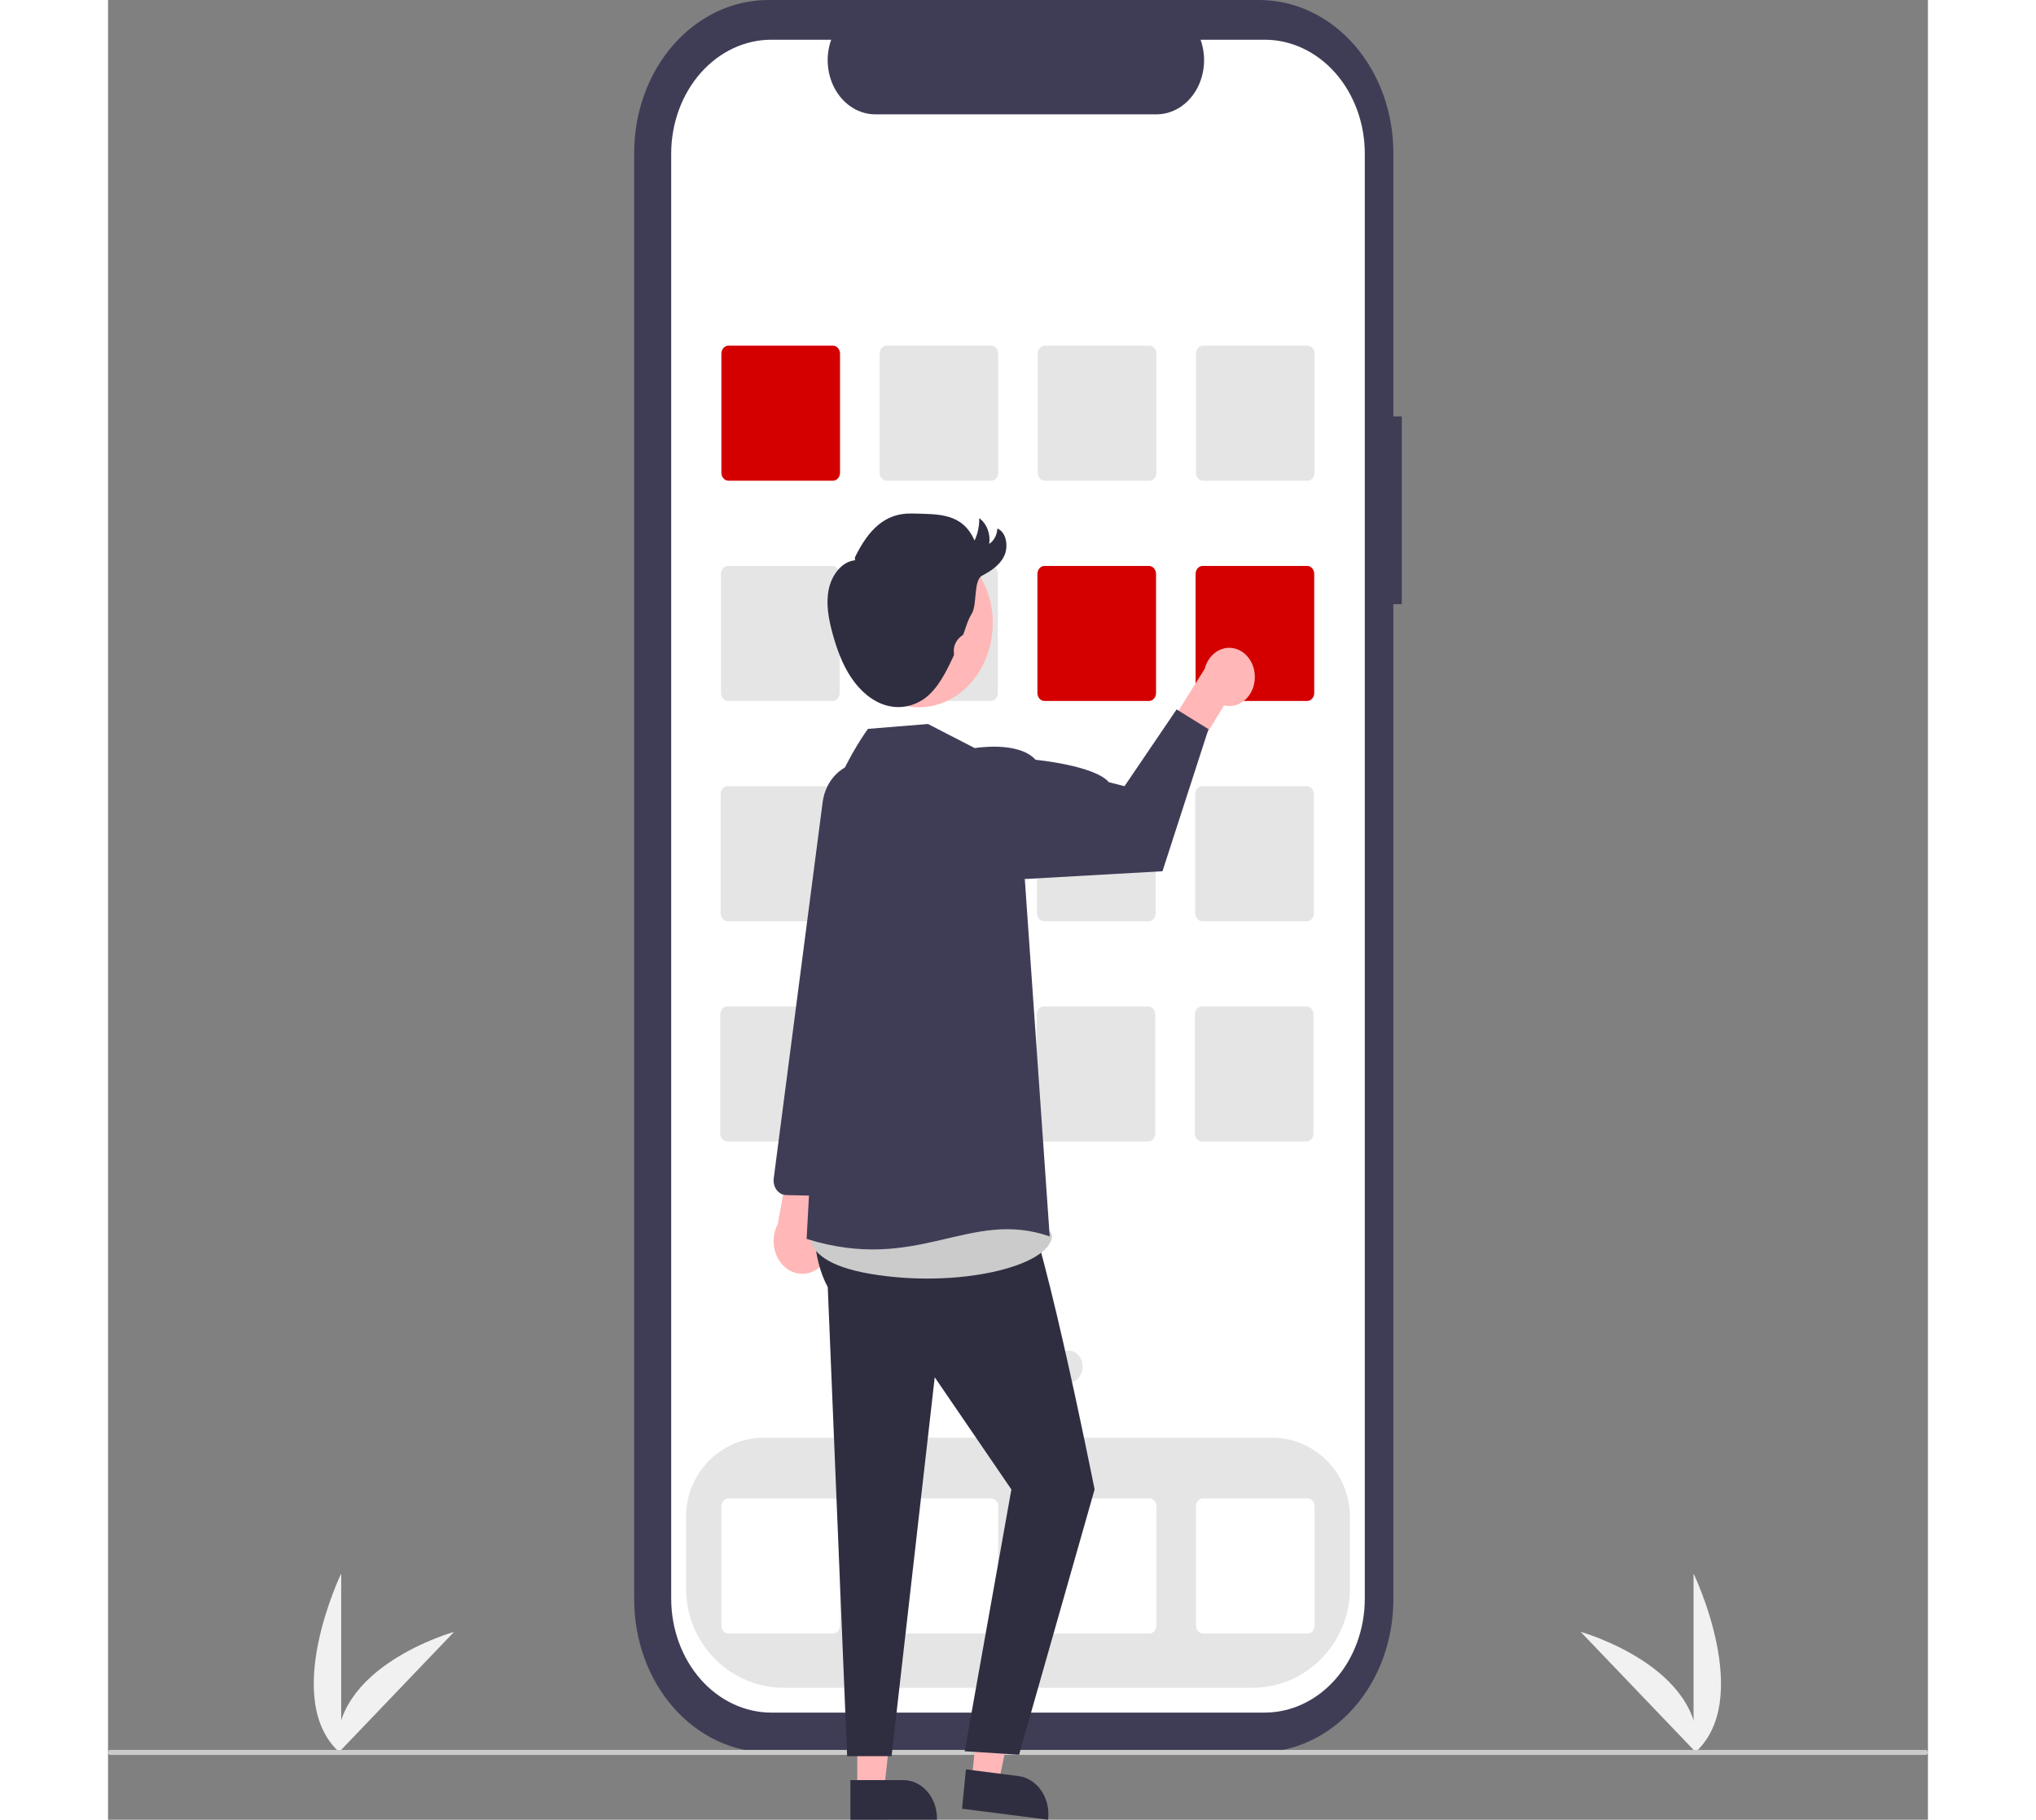 <svg width="358" height="320" viewBox="0 0 358 358" fill="none" xmlns="http://www.w3.org/2000/svg">
<rect x="0" y="0" width="358" height="358" fill="#808080" stroke="none"/>
<g clip-path="url(#clip0_3_70)">
<path d="M311.894 345.044V309.568C311.894 309.568 324.039 334.719 311.894 345.044Z" fill="#F1F1F1"/>
<path d="M312.644 345.038L289.686 321.046C289.686 321.046 314.176 327.871 312.644 345.038Z" fill="#F1F1F1"/>
<path d="M45.863 345.044V309.568C45.863 309.568 33.718 334.719 45.863 345.044Z" fill="#F1F1F1"/>
<path d="M45.113 345.038L68.07 321.046C68.07 321.046 43.581 327.871 45.113 345.038Z" fill="#F1F1F1"/>
<path d="M254.501 81.924H252.837V30.033C252.837 26.089 252.155 22.184 250.829 18.54C249.503 14.896 247.56 11.585 245.11 8.796C242.66 6.008 239.752 3.795 236.551 2.286C233.35 0.777 229.919 3.2202e-06 226.455 0H129.881C126.416 -8.37228e-06 122.985 0.777 119.785 2.286C116.584 3.795 113.675 6.008 111.226 8.796C108.776 11.585 106.832 14.896 105.507 18.54C104.181 22.183 103.498 26.089 103.498 30.033V314.709C103.498 322.674 106.278 330.313 111.225 335.945C116.173 341.577 122.884 344.742 129.881 344.742H226.455C233.452 344.742 240.162 341.577 245.11 335.945C250.057 330.313 252.837 322.674 252.837 314.709V118.86H254.501V81.924Z" fill="#3F3D56"/>
<path d="M227.519 7.814H214.913C215.493 9.432 215.714 11.187 215.557 12.925C215.401 14.664 214.871 16.331 214.015 17.782C213.159 19.232 212.002 20.42 210.648 21.242C209.293 22.064 207.782 22.494 206.247 22.494H150.921C149.386 22.494 147.874 22.064 146.52 21.242C145.165 20.42 144.009 19.232 143.152 17.782C142.296 16.331 141.766 14.664 141.61 12.925C141.453 11.187 141.674 9.432 142.254 7.814H130.48C125.255 7.814 120.244 10.177 116.549 14.383C112.854 18.589 110.778 24.294 110.778 30.242V314.5C110.778 317.445 111.288 320.362 112.278 323.083C113.268 325.804 114.719 328.277 116.549 330.359C118.378 332.442 120.55 334.094 122.94 335.221C125.331 336.348 127.893 336.928 130.48 336.928H227.519C230.106 336.928 232.668 336.348 235.059 335.221C237.449 334.094 239.621 332.442 241.451 330.359C243.28 328.277 244.731 325.804 245.721 323.083C246.712 320.362 247.221 317.445 247.221 314.5V30.242C247.221 27.297 246.712 24.38 245.721 21.659C244.731 18.938 243.28 16.465 241.451 14.383C239.621 12.3 237.449 10.648 235.059 9.521C232.668 8.394 230.106 7.814 227.519 7.814Z" fill="white"/>
<path d="M225.089 332.047H132.911C122.32 332.047 113.703 323.292 113.703 312.53V298.401C113.703 289.824 120.565 282.846 129 282.846H229C237.435 282.846 244.297 289.824 244.297 298.401V312.53C244.297 323.292 235.68 332.047 225.089 332.047Z" fill="#E5E5E5"/>
<path d="M142.601 94.574H122.04C121.671 94.574 121.318 94.407 121.058 94.111C120.797 93.814 120.651 93.412 120.65 92.993V69.586C120.651 69.167 120.797 68.765 121.058 68.469C121.318 68.172 121.671 68.005 122.04 68.005H142.601C142.969 68.005 143.322 68.172 143.583 68.469C143.843 68.765 143.99 69.167 143.99 69.586V92.993C143.99 93.412 143.843 93.814 143.583 94.111C143.322 94.407 142.969 94.574 142.601 94.574Z" fill="#D40000"/>
<path d="M173.72 94.574H153.159C152.791 94.574 152.437 94.407 152.177 94.111C151.917 93.814 151.77 93.412 151.77 92.993V69.586C151.77 69.167 151.917 68.765 152.177 68.469C152.437 68.172 152.791 68.005 153.159 68.005H173.72C174.089 68.005 174.442 68.172 174.702 68.469C174.963 68.765 175.109 69.167 175.109 69.586V92.993C175.109 93.412 174.963 93.814 174.702 94.111C174.442 94.407 174.089 94.574 173.72 94.574Z" fill="#E5E5E5"/>
<path d="M204.841 94.574H184.279C183.911 94.574 183.558 94.407 183.298 94.111C183.037 93.814 182.891 93.412 182.89 92.993V69.586C182.891 69.167 183.037 68.765 183.298 68.469C183.558 68.172 183.911 68.005 184.279 68.005H204.841C205.209 68.005 205.562 68.172 205.823 68.469C206.083 68.765 206.23 69.167 206.23 69.586V92.993C206.23 93.412 206.083 93.814 205.823 94.111C205.562 94.407 205.209 94.574 204.841 94.574Z" fill="#E5E5E5"/>
<path d="M235.96 94.574H215.399C215.031 94.574 214.678 94.407 214.417 94.111C214.157 93.814 214.01 93.412 214.01 92.993V69.586C214.01 69.167 214.157 68.765 214.417 68.469C214.678 68.172 215.031 68.005 215.399 68.005H235.96C236.329 68.005 236.682 68.172 236.942 68.469C237.203 68.765 237.349 69.167 237.35 69.586V92.993C237.349 93.412 237.203 93.814 236.942 94.111C236.682 94.407 236.329 94.574 235.96 94.574Z" fill="#E5E5E5"/>
<path d="M142.527 137.908H121.966C121.597 137.908 121.244 137.741 120.984 137.445C120.723 137.148 120.577 136.746 120.577 136.327V112.92C120.577 112.501 120.723 112.099 120.984 111.803C121.244 111.506 121.597 111.339 121.966 111.339H142.527C142.895 111.339 143.249 111.506 143.509 111.803C143.769 112.099 143.916 112.501 143.916 112.92V136.327C143.916 136.746 143.769 137.148 143.509 137.445C143.249 137.741 142.895 137.908 142.527 137.908Z" fill="#E5E5E5"/>
<path d="M173.648 137.908H153.086C152.718 137.908 152.365 137.741 152.104 137.445C151.844 137.148 151.697 136.746 151.697 136.327V112.92C151.697 112.501 151.844 112.099 152.104 111.803C152.365 111.506 152.718 111.339 153.086 111.339H173.648C174.016 111.339 174.369 111.506 174.629 111.803C174.89 112.099 175.036 112.501 175.037 112.92V136.327C175.036 136.746 174.89 137.148 174.629 137.445C174.369 137.741 174.016 137.908 173.648 137.908Z" fill="#E5E5E5"/>
<path d="M204.767 137.908H184.206C183.837 137.908 183.484 137.741 183.224 137.445C182.963 137.148 182.817 136.746 182.817 136.327V112.92C182.817 112.501 182.963 112.099 183.224 111.803C183.484 111.506 183.837 111.339 184.206 111.339H204.767C205.135 111.339 205.489 111.506 205.749 111.803C206.009 112.099 206.156 112.501 206.156 112.92V136.327C206.156 136.746 206.009 137.148 205.749 137.445C205.489 137.741 205.135 137.908 204.767 137.908Z" fill="#D40000"/>
<path d="M235.887 137.908H215.325C214.957 137.908 214.604 137.741 214.343 137.445C214.083 137.148 213.936 136.746 213.936 136.327V112.92C213.936 112.501 214.083 112.099 214.343 111.803C214.604 111.506 214.957 111.339 215.325 111.339H235.887C236.255 111.339 236.608 111.506 236.869 111.803C237.129 112.099 237.276 112.501 237.276 112.92V136.327C237.276 136.746 237.129 137.148 236.869 137.445C236.608 137.741 236.255 137.908 235.887 137.908Z" fill="#D40000"/>
<path d="M142.454 181.242H121.892C121.524 181.241 121.171 181.074 120.91 180.778C120.65 180.481 120.503 180.079 120.503 179.66V156.254C120.503 155.834 120.65 155.432 120.91 155.136C121.171 154.839 121.524 154.672 121.892 154.672H142.454C142.822 154.672 143.175 154.839 143.435 155.136C143.696 155.432 143.842 155.834 143.843 156.254V179.66C143.842 180.079 143.696 180.481 143.435 180.778C143.175 181.074 142.822 181.241 142.454 181.242Z" fill="#E5E5E5"/>
<path d="M173.574 181.242H153.013C152.644 181.241 152.291 181.074 152.031 180.778C151.77 180.481 151.624 180.079 151.623 179.66V156.254C151.624 155.834 151.77 155.432 152.031 155.136C152.291 154.839 152.644 154.672 153.013 154.672H173.574C173.942 154.672 174.295 154.839 174.556 155.136C174.816 155.432 174.963 155.834 174.963 156.254V179.66C174.963 180.079 174.816 180.481 174.556 180.778C174.295 181.074 173.942 181.241 173.574 181.242Z" fill="#E5E5E5"/>
<path d="M204.693 181.242H184.132C183.764 181.241 183.411 181.074 183.15 180.778C182.89 180.481 182.743 180.079 182.743 179.66V156.254C182.743 155.834 182.89 155.432 183.15 155.136C183.411 154.839 183.764 154.672 184.132 154.672H204.693C205.062 154.672 205.415 154.839 205.675 155.136C205.936 155.432 206.082 155.834 206.083 156.254V179.66C206.082 180.079 205.936 180.481 205.675 180.778C205.415 181.074 205.062 181.241 204.693 181.242Z" fill="#E5E5E5"/>
<path d="M235.813 181.242H215.252C214.883 181.241 214.53 181.074 214.27 180.778C214.009 180.481 213.863 180.079 213.862 179.66V156.254C213.863 155.834 214.009 155.432 214.27 155.136C214.53 154.839 214.883 154.672 215.252 154.672H235.813C236.181 154.672 236.534 154.839 236.795 155.136C237.055 155.432 237.202 155.834 237.202 156.254V179.66C237.202 180.079 237.055 180.481 236.795 180.778C236.534 181.074 236.181 181.241 235.813 181.242Z" fill="#E5E5E5"/>
<path d="M142.381 224.575H121.819C121.451 224.575 121.098 224.408 120.838 224.112C120.577 223.815 120.431 223.413 120.43 222.994V199.588C120.431 199.168 120.577 198.766 120.838 198.47C121.098 198.173 121.451 198.006 121.819 198.006H142.381C142.749 198.006 143.102 198.173 143.363 198.47C143.623 198.766 143.77 199.168 143.77 199.588V222.994C143.77 223.413 143.623 223.815 143.363 224.112C143.102 224.408 142.749 224.575 142.381 224.575Z" fill="#E5E5E5"/>
<path d="M173.5 224.575H152.939C152.57 224.575 152.217 224.408 151.957 224.112C151.696 223.815 151.55 223.413 151.55 222.994V199.588C151.55 199.168 151.696 198.766 151.957 198.47C152.217 198.173 152.57 198.006 152.939 198.006H173.5C173.868 198.006 174.222 198.173 174.482 198.47C174.743 198.766 174.889 199.168 174.889 199.588V222.994C174.889 223.413 174.743 223.815 174.482 224.112C174.222 224.408 173.868 224.575 173.5 224.575Z" fill="#E5E5E5"/>
<path d="M204.62 224.575H184.058C183.69 224.575 183.337 224.408 183.077 224.112C182.816 223.815 182.67 223.413 182.669 222.994V199.588C182.67 199.168 182.816 198.766 183.077 198.47C183.337 198.173 183.69 198.006 184.058 198.006H204.62C204.988 198.006 205.341 198.173 205.602 198.47C205.862 198.766 206.009 199.168 206.009 199.588V222.994C206.009 223.413 205.862 223.815 205.602 224.112C205.341 224.408 204.988 224.575 204.62 224.575Z" fill="#E5E5E5"/>
<path d="M235.74 224.575H215.179C214.811 224.575 214.457 224.408 214.197 224.112C213.937 223.815 213.79 223.413 213.79 222.994V199.588C213.79 199.168 213.937 198.766 214.197 198.47C214.457 198.173 214.811 198.006 215.179 198.006H235.74C236.108 198.006 236.462 198.173 236.722 198.47C236.982 198.766 237.129 199.168 237.129 199.588V222.994C237.129 223.413 236.982 223.815 236.722 224.112C236.462 224.408 236.108 224.575 235.74 224.575Z" fill="#E5E5E5"/>
<path d="M142.601 321.364H122.04C121.671 321.363 121.318 321.197 121.058 320.9C120.797 320.604 120.651 320.202 120.65 319.782V296.376C120.651 295.957 120.797 295.555 121.058 295.258C121.318 294.962 121.671 294.795 122.04 294.794H142.601C142.969 294.795 143.322 294.962 143.583 295.258C143.843 295.555 143.99 295.957 143.99 296.376V319.782C143.99 320.202 143.843 320.604 143.583 320.9C143.322 321.197 142.969 321.363 142.601 321.364Z" fill="white"/>
<path d="M173.72 321.364H153.159C152.791 321.363 152.437 321.197 152.177 320.9C151.917 320.604 151.77 320.202 151.77 319.782V296.376C151.77 295.957 151.917 295.555 152.177 295.258C152.437 294.962 152.791 294.795 153.159 294.794H173.72C174.089 294.795 174.442 294.962 174.702 295.258C174.963 295.555 175.109 295.957 175.109 296.376V319.782C175.109 320.202 174.963 320.604 174.702 320.9C174.442 321.197 174.089 321.363 173.72 321.364Z" fill="white"/>
<path d="M204.841 321.364H184.279C183.911 321.363 183.558 321.197 183.298 320.9C183.037 320.604 182.891 320.202 182.89 319.782V296.376C182.891 295.957 183.037 295.555 183.298 295.258C183.558 294.962 183.911 294.795 184.279 294.794H204.841C205.209 294.795 205.562 294.962 205.823 295.258C206.083 295.555 206.23 295.957 206.23 296.376V319.782C206.23 320.202 206.083 320.604 205.823 320.9C205.562 321.197 205.209 321.363 204.841 321.364Z" fill="white"/>
<path d="M235.96 321.364H215.399C215.031 321.363 214.678 321.197 214.417 320.9C214.157 320.604 214.01 320.202 214.01 319.782V296.376C214.01 295.957 214.157 295.555 214.417 295.258C214.678 294.962 215.031 294.795 215.399 294.794H235.96C236.329 294.795 236.682 294.962 236.942 295.258C237.203 295.555 237.349 295.957 237.35 296.376V319.782C237.349 320.202 237.203 320.604 236.942 320.9C236.682 321.197 236.329 321.363 235.96 321.364Z" fill="white"/>
<path d="M168.924 272.021C170.459 272.021 171.703 270.605 171.703 268.858C171.703 267.111 170.459 265.695 168.924 265.695C167.39 265.695 166.146 267.111 166.146 268.858C166.146 270.605 167.39 272.021 168.924 272.021Z" fill="#E5E5E5"/>
<path d="M178.927 272.021C180.461 272.021 181.705 270.605 181.705 268.858C181.705 267.111 180.461 265.695 178.927 265.695C177.392 265.695 176.148 267.111 176.148 268.858C176.148 270.605 177.392 272.021 178.927 272.021Z" fill="#E5E5E5"/>
<path d="M188.93 272.021C190.464 272.021 191.708 270.605 191.708 268.858C191.708 267.111 190.464 265.695 188.93 265.695C187.395 265.695 186.151 267.111 186.151 268.858C186.151 270.605 187.395 272.021 188.93 272.021Z" fill="#E5E5E5"/>
<path d="M357.569 345.254H0.431C0.317 345.254 0.207 345.202 0.126 345.11C0.045 345.018 0 344.894 0 344.764C0 344.634 0.045 344.509 0.126 344.417C0.207 344.325 0.317 344.273 0.431 344.273H357.569C357.683 344.273 357.793 344.325 357.874 344.417C357.955 344.509 358 344.634 358 344.764C358 344.894 357.955 345.018 357.874 345.11C357.793 345.202 357.683 345.254 357.569 345.254Z" fill="#CBCBCB"/>
<path d="M140.6 248.692C141.181 248.03 141.628 247.232 141.909 246.353C142.19 245.473 142.298 244.535 142.226 243.603C142.153 242.671 141.902 241.768 141.491 240.959C141.079 240.149 140.516 239.452 139.842 238.917L145.268 217.03L135.375 220.612L131.739 240.847C131.024 242.195 130.769 243.796 131.021 245.344C131.274 246.893 132.016 248.283 133.108 249.25C134.201 250.217 135.567 250.694 136.947 250.591C138.328 250.488 139.628 249.813 140.6 248.692Z" fill="#FFB7B7"/>
<path d="M143.413 235.276C143.236 235.315 143.056 235.332 142.877 235.328L133.386 235.112C133.029 235.103 132.677 235.009 132.355 234.834C132.032 234.659 131.746 234.408 131.515 234.097C131.285 233.787 131.115 233.424 131.017 233.033C130.919 232.642 130.896 232.231 130.948 231.829L140.575 157.781C140.863 155.639 141.814 153.685 143.256 152.271C144.698 150.857 146.537 150.078 148.441 150.073C149.643 150.076 150.828 150.391 151.907 150.992C152.987 151.593 153.932 152.466 154.672 153.544C155.412 154.622 155.927 155.878 156.178 157.215C156.429 158.553 156.41 159.939 156.122 161.267L149.298 192.73L145.428 232.778C145.372 233.386 145.146 233.956 144.783 234.406C144.42 234.856 143.94 235.161 143.413 235.276Z" fill="#3F3D56"/>
<path d="M147.381 352.172H152.663L155.175 328.981L147.38 328.982L147.381 352.172Z" fill="#FFB7B7"/>
<path d="M146.034 350.209L156.435 350.208H156.436C158.194 350.209 159.88 351.004 161.123 352.419C162.366 353.834 163.064 355.753 163.064 357.754V357.999L146.034 358L146.034 350.209Z" fill="#2F2E41"/>
<path d="M169.902 350.219L175.151 350.889L179.918 328.161L172.172 327.172L169.902 350.219Z" fill="#FFB7B7"/>
<path d="M168.756 348.097L179.092 349.417L179.093 349.417C180.84 349.64 182.437 350.644 183.534 352.208C184.631 353.772 185.137 355.768 184.941 357.756L184.917 358L167.993 355.84L168.756 348.097Z" fill="#2F2E41"/>
<path d="M142.424 223.118C142.424 223.118 135.183 241.366 141.577 253.219L145.386 345.5H154.133L162.619 270.956L177.697 293.025L168.511 344.532L179.208 345.216L194.068 293.025C194.068 293.025 182.652 235.475 178.882 234.089L176.404 220.934L142.424 223.118Z" fill="#2F2E41"/>
<path d="M139.202 239.139C139.202 239.139 132.678 247.661 149.911 250.604C167.143 253.546 185.237 249.132 185.668 243.247C186.098 237.362 139.202 239.139 139.202 239.139Z" fill="#CBCBCB"/>
<path d="M225.585 133.42C225.559 134.252 225.372 135.067 225.039 135.808C224.705 136.549 224.233 137.198 223.656 137.709C223.078 138.22 222.41 138.58 221.697 138.765C220.983 138.95 220.243 138.954 219.529 138.778L213.015 149.471L206.341 146.55L215.726 131.596C216.066 130.249 216.827 129.09 217.867 128.339C218.907 127.589 220.152 127.298 221.367 127.523C222.583 127.748 223.683 128.472 224.461 129.559C225.238 130.646 225.638 132.02 225.585 133.42Z" fill="#FFB7B7"/>
<path d="M170.498 147.178L161.288 142.435L149.489 143.395C149.489 143.395 135.263 162.328 140.864 180.474L137.417 243.738C159.389 250.604 169.376 237.726 185.237 243.247L180.338 172.936L170.498 147.178Z" fill="#3F3D56"/>
<path d="M164.342 151.785L170.497 147.178C170.497 147.178 179.047 145.707 182.465 149.481C182.465 149.481 194.065 150.587 196.867 153.883L199.951 154.675L210.199 139.569L216.47 143.448L207.423 171.401L180.337 172.937L164.342 151.785Z" fill="#3F3D56"/>
<path d="M166.466 137.115C173.511 132.731 176.1 122.675 172.249 114.656C168.398 106.636 159.565 103.688 152.52 108.072C145.475 112.456 142.886 122.512 146.737 130.531C150.588 138.551 159.421 141.499 166.466 137.115Z" fill="#FFB7B7"/>
<path d="M146.919 109.656C149.514 104.343 152.757 100.902 158.096 101.027C163.435 101.151 168.053 100.91 170.455 106.34C171.09 104.986 171.408 103.47 171.378 101.936C172.104 102.472 172.675 103.238 173.023 104.14C173.37 105.041 173.479 106.039 173.334 107.009C173.801 106.698 174.192 106.258 174.471 105.73C174.75 105.201 174.909 104.602 174.931 103.986C176.713 104.661 177.176 107.519 176.275 109.395C175.373 111.27 173.605 112.354 171.908 113.271C170.212 114.188 170.995 119.036 169.887 120.762C169.114 121.967 168.761 123.443 168.24 124.812C168.218 124.866 168.181 124.91 168.134 124.937C166.94 125.696 166.186 127.05 166.397 128.589C166.422 128.704 166.416 128.825 166.38 128.937C164.867 132.18 163.235 135.573 160.494 137.508C158.295 139.02 155.66 139.484 153.162 138.798C150.361 138.036 147.938 135.921 146.192 133.313C144.445 130.705 143.322 127.623 142.478 124.488C141.729 121.706 141.184 118.733 141.778 115.903C142.372 113.074 144.383 110.454 146.931 110.235" fill="#2F2E41"/>
</g>
<defs>
<clipPath id="clip0_3_70">
<rect width="358" height="358" fill="white"/>
</clipPath>
</defs>
</svg>
